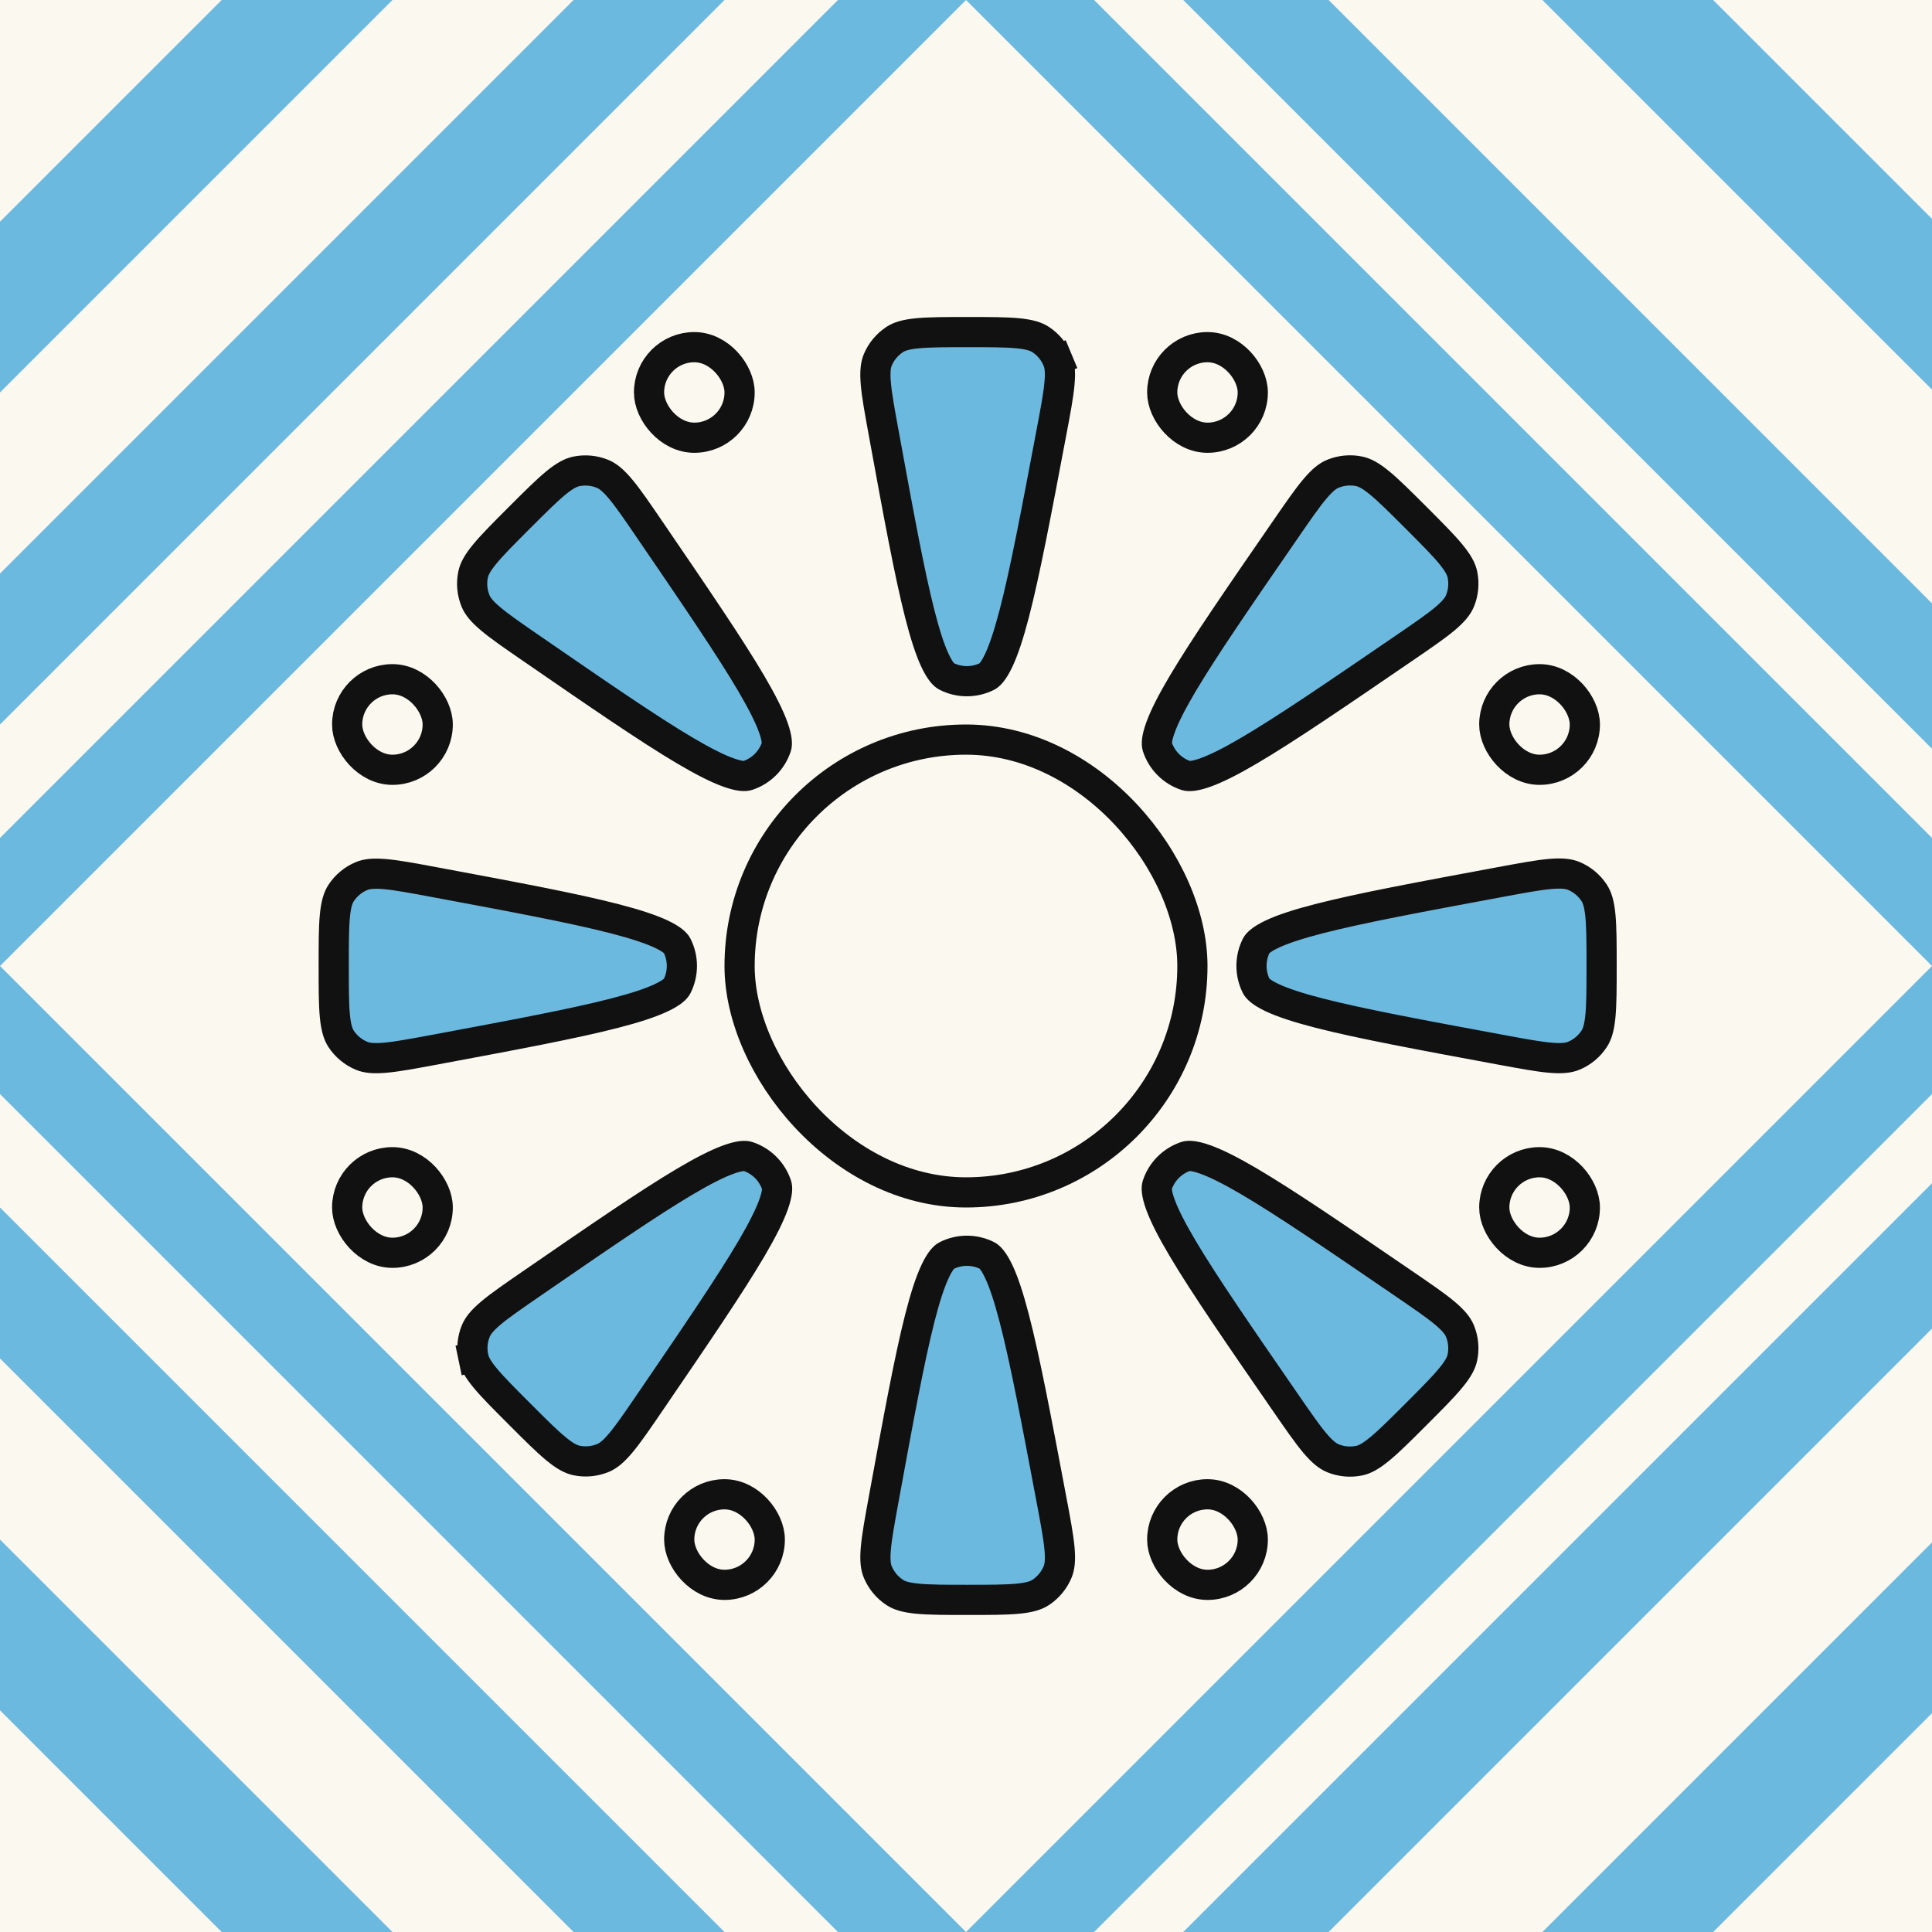 <svg width="64" height="64" viewBox="0 0 64 64" fill="none" xmlns="http://www.w3.org/2000/svg">
<rect x="0" y="0" width="64" height="64" fill="#808080" stroke="none"/>
<g clip-path="url(#clip0_400_2536)">
<rect width="64" height="64" fill="#FBF8EF"/>
<rect x="-21.828" y="32" width="76.191" height="76.191" transform="rotate(-45 -21.828 32)" fill="#FBF8EF"/>
<rect x="-21.828" y="32" width="76.191" height="76.191" transform="rotate(-45 -21.828 32)" stroke="#6CB9E0" stroke-width="4"/>
<rect width="62.941" height="62.941" transform="translate(-13 32) rotate(-45)" fill="#6CB9E0"/>
<rect width="56" height="56" transform="translate(-8 32) rotate(-45)" fill="#FBF8EF"/>
<path d="M32 24L32.791 29.048L36 25.072L34.161 29.839L38.928 28L34.952 31.209L40 32L34.952 32.791L38.928 36L34.161 34.161L36 38.928L32.791 34.952L32 40L31.209 34.952L28 38.928L29.839 34.161L25.072 36L29.048 32.791L24 32L29.048 31.209L25.072 28L29.839 29.839L28 25.072L31.209 29.048L32 24Z" fill="#FBF8EF"/>
<rect x="-2.121" y="32" width="48.255" height="48.255" transform="rotate(-45 -2.121 32)" fill="#FBF8EF"/>
<rect x="-2.121" y="32" width="48.255" height="48.255" transform="rotate(-45 -2.121 32)" stroke="#6CB9E0" stroke-width="3"/>
<path d="M32.93 24L33.721 29.048L36.93 25.072L35.09 29.839L39.858 28L35.881 31.209L40.93 32L35.881 32.791L39.858 36L35.09 34.161L36.93 38.928L33.721 34.952L32.93 40L32.139 34.952L28.93 38.928L30.769 34.161L26.002 36L29.978 32.791L24.93 32L29.978 31.209L26.002 28L30.769 29.839L28.93 25.072L32.139 29.048L32.93 24Z" fill="#FBF8EF"/>
<path d="M49.712 29.216C50.441 29.081 50.953 28.986 51.352 28.951C51.745 28.917 51.969 28.947 52.136 29.017C52.411 29.132 52.644 29.327 52.808 29.576C52.908 29.727 52.978 29.942 53.016 30.335C53.054 30.733 53.055 31.254 53.055 31.995C53.055 32.736 53.054 33.256 53.016 33.654C52.978 34.047 52.908 34.262 52.808 34.413C52.645 34.662 52.411 34.857 52.136 34.972C51.969 35.042 51.746 35.072 51.352 35.038C50.953 35.003 50.442 34.909 49.714 34.774C47.037 34.278 45.057 33.91 43.688 33.558C43.003 33.382 42.497 33.215 42.143 33.049C41.775 32.876 41.653 32.74 41.618 32.672C41.404 32.247 41.404 31.746 41.618 31.32C41.652 31.253 41.774 31.117 42.143 30.943C42.496 30.777 43.003 30.61 43.688 30.434C45.057 30.081 47.037 29.713 49.712 29.216Z" fill="#6CB9E0" stroke="#111111"/>
<path d="M14.395 29.223C17.05 29.718 19.013 30.085 20.371 30.437C21.051 30.613 21.553 30.779 21.905 30.944C22.27 31.116 22.392 31.252 22.426 31.319C22.643 31.746 22.642 32.25 22.426 32.677C22.392 32.744 22.27 32.88 21.904 33.052C21.553 33.218 21.051 33.383 20.371 33.559C19.013 33.911 17.049 34.277 14.395 34.773C13.668 34.908 13.157 35.003 12.759 35.038C12.366 35.073 12.143 35.044 11.976 34.974C11.7 34.858 11.464 34.663 11.3 34.413C11.201 34.261 11.131 34.047 11.093 33.655C11.055 33.257 11.055 32.737 11.055 31.998C11.055 31.258 11.055 30.739 11.093 30.341C11.131 29.948 11.201 29.734 11.3 29.583C11.464 29.332 11.7 29.137 11.976 29.021C12.143 28.951 12.366 28.922 12.759 28.957C13.158 28.992 13.668 29.087 14.395 29.223Z" fill="#6CB9E0" stroke="#111111"/>
<path d="M29.272 14.334C29.139 13.607 29.046 13.098 29.012 12.7C28.979 12.308 29.009 12.085 29.079 11.918C29.195 11.643 29.39 11.41 29.64 11.246C29.791 11.147 30.005 11.077 30.396 11.04C30.794 11.002 31.312 11.001 32.05 11.001C32.793 11.001 33.314 11.002 33.713 11.04C34.107 11.078 34.322 11.148 34.473 11.248C34.723 11.412 34.918 11.648 35.033 11.924L35.495 11.731L35.033 11.924C35.103 12.091 35.133 12.315 35.096 12.709C35.06 13.109 34.964 13.621 34.825 14.35C34.322 17.014 33.949 18.984 33.593 20.347C33.414 21.028 33.247 21.532 33.08 21.884C32.906 22.251 32.77 22.372 32.702 22.406C32.276 22.62 31.773 22.619 31.348 22.402C31.28 22.368 31.145 22.245 30.973 21.878C30.808 21.525 30.643 21.02 30.469 20.337C30.121 18.973 29.76 17 29.272 14.334Z" fill="#6CB9E0" stroke="#111111"/>
<path d="M29.273 49.664C29.761 46.998 30.123 45.026 30.471 43.661C30.645 42.978 30.81 42.474 30.975 42.121C31.147 41.753 31.282 41.631 31.35 41.597C31.775 41.38 32.278 41.379 32.704 41.593C32.772 41.627 32.908 41.748 33.082 42.115C33.249 42.467 33.416 42.971 33.594 43.653C33.95 45.015 34.323 46.985 34.826 49.649C34.964 50.378 35.06 50.89 35.097 51.29C35.133 51.684 35.103 51.907 35.034 52.075C34.918 52.351 34.723 52.587 34.474 52.751C34.322 52.851 34.108 52.921 33.714 52.959C33.314 52.997 32.793 52.998 32.051 52.998C31.312 52.998 30.794 52.997 30.397 52.959C30.005 52.922 29.791 52.852 29.64 52.752C29.391 52.589 29.196 52.355 29.08 52.08C29.009 51.913 28.979 51.691 29.013 51.298C29.047 50.901 29.14 50.391 29.273 49.664Z" fill="#6CB9E0" stroke="#111111"/>
<path d="M42.583 17.54C43.002 16.932 43.297 16.505 43.555 16.199C43.809 15.897 43.988 15.761 44.156 15.693C44.431 15.581 44.734 15.553 45.026 15.614C45.203 15.65 45.404 15.752 45.708 16.003C46.016 16.257 46.383 16.624 46.907 17.147C47.431 17.672 47.799 18.04 48.054 18.35C48.306 18.655 48.408 18.856 48.445 19.034C48.505 19.327 48.477 19.63 48.364 19.906C48.295 20.074 48.157 20.253 47.854 20.507C47.546 20.764 47.116 21.058 46.503 21.477C44.259 23.012 42.599 24.147 41.381 24.862C40.772 25.22 40.296 25.459 39.929 25.59C39.546 25.727 39.363 25.717 39.291 25.693C38.839 25.544 38.485 25.188 38.337 24.735C38.313 24.663 38.304 24.48 38.443 24.098C38.576 23.731 38.817 23.256 39.177 22.648C39.897 21.434 41.039 19.778 42.583 17.54Z" fill="#6CB9E0" stroke="#111111"/>
<path d="M17.608 42.522C19.834 40.989 21.482 39.855 22.69 39.14C23.295 38.782 23.767 38.543 24.133 38.411C24.513 38.273 24.695 38.282 24.767 38.306C25.222 38.454 25.579 38.809 25.728 39.263C25.752 39.335 25.762 39.517 25.626 39.898C25.495 40.264 25.258 40.737 24.903 41.344C24.192 42.555 23.065 44.207 21.541 46.439C21.123 47.051 20.829 47.481 20.573 47.788C20.32 48.092 20.141 48.229 19.973 48.298C19.696 48.412 19.391 48.441 19.098 48.38C18.92 48.343 18.719 48.242 18.415 47.99C18.105 47.735 17.737 47.368 17.213 46.843C16.691 46.321 16.325 45.954 16.07 45.646C15.82 45.343 15.718 45.142 15.681 44.965L15.192 45.067L15.681 44.965C15.62 44.672 15.648 44.368 15.761 44.092C15.83 43.924 15.966 43.745 16.267 43.492C16.573 43.235 17 42.941 17.608 42.522Z" fill="#6CB9E0" stroke="#111111"/>
<path d="M17.598 21.474C16.99 21.056 16.563 20.761 16.258 20.504C15.956 20.251 15.82 20.072 15.752 19.905C15.639 19.628 15.611 19.324 15.672 19.032C15.709 18.854 15.81 18.654 16.061 18.35C16.315 18.042 16.681 17.675 17.203 17.153C17.728 16.629 18.096 16.261 18.405 16.006C18.71 15.755 18.911 15.653 19.089 15.616C19.382 15.556 19.687 15.584 19.964 15.698C20.131 15.767 20.31 15.905 20.563 16.208C20.82 16.516 21.113 16.945 21.531 17.558C23.056 19.791 24.183 21.443 24.894 22.654C25.249 23.261 25.487 23.734 25.617 24.1C25.753 24.481 25.743 24.663 25.72 24.735C25.57 25.189 25.213 25.545 24.759 25.692C24.686 25.716 24.504 25.725 24.124 25.587C23.759 25.455 23.286 25.216 22.681 24.858C21.472 24.143 19.825 23.008 17.598 21.474Z" fill="#6CB9E0" stroke="#111111"/>
<path d="M42.582 46.46C41.037 44.221 39.894 42.565 39.174 41.35C38.813 40.742 38.572 40.267 38.439 39.9C38.3 39.518 38.309 39.335 38.333 39.263C38.481 38.81 38.835 38.455 39.287 38.305C39.359 38.281 39.541 38.271 39.924 38.408C40.292 38.539 40.768 38.779 41.378 39.136C42.596 39.852 44.257 40.987 46.502 42.522C47.115 42.941 47.545 43.235 47.853 43.492C48.157 43.746 48.294 43.925 48.363 44.093C48.476 44.369 48.505 44.672 48.444 44.965C48.408 45.143 48.306 45.344 48.054 45.649C47.799 45.959 47.431 46.328 46.906 46.853C46.383 47.376 46.016 47.742 45.707 47.996C45.403 48.247 45.203 48.349 45.025 48.386C44.734 48.446 44.431 48.419 44.156 48.307C43.987 48.238 43.808 48.102 43.554 47.801C43.297 47.495 43.002 47.068 42.582 46.46Z" fill="#6CB9E0" stroke="#111111"/>
<rect x="24.5" y="24.5" width="15" height="15" rx="7.5" fill="#FBF8EF" stroke="#111111"/>
<rect x="49.5" y="22.5" width="3" height="3" rx="1.5" fill="#FBF8EF" stroke="#111111"/>
<rect x="49.5" y="38.5" width="3" height="3" rx="1.5" fill="#FBF8EF" stroke="#111111"/>
<rect x="38.5" y="49.5" width="3" height="3" rx="1.5" fill="#FBF8EF" stroke="#111111"/>
<rect x="22.5" y="49.5" width="3" height="3" rx="1.5" fill="#FBF8EF" stroke="#111111"/>
<rect x="11.5" y="38.5" width="3" height="3" rx="1.5" fill="#FBF8EF" stroke="#111111"/>
<rect x="11.5" y="22.5" width="3" height="3" rx="1.5" fill="#FBF8EF" stroke="#111111"/>
<rect x="21.5" y="11.5" width="3" height="3" rx="1.5" fill="#FBF8EF" stroke="#111111"/>
<rect x="38.5" y="11.5" width="3" height="3" rx="1.5" fill="#FBF8EF" stroke="#111111"/>
</g>
<defs>
<clipPath id="clip0_400_2536">
<rect width="64" height="64" fill="white"/>
</clipPath>
</defs>
</svg>
